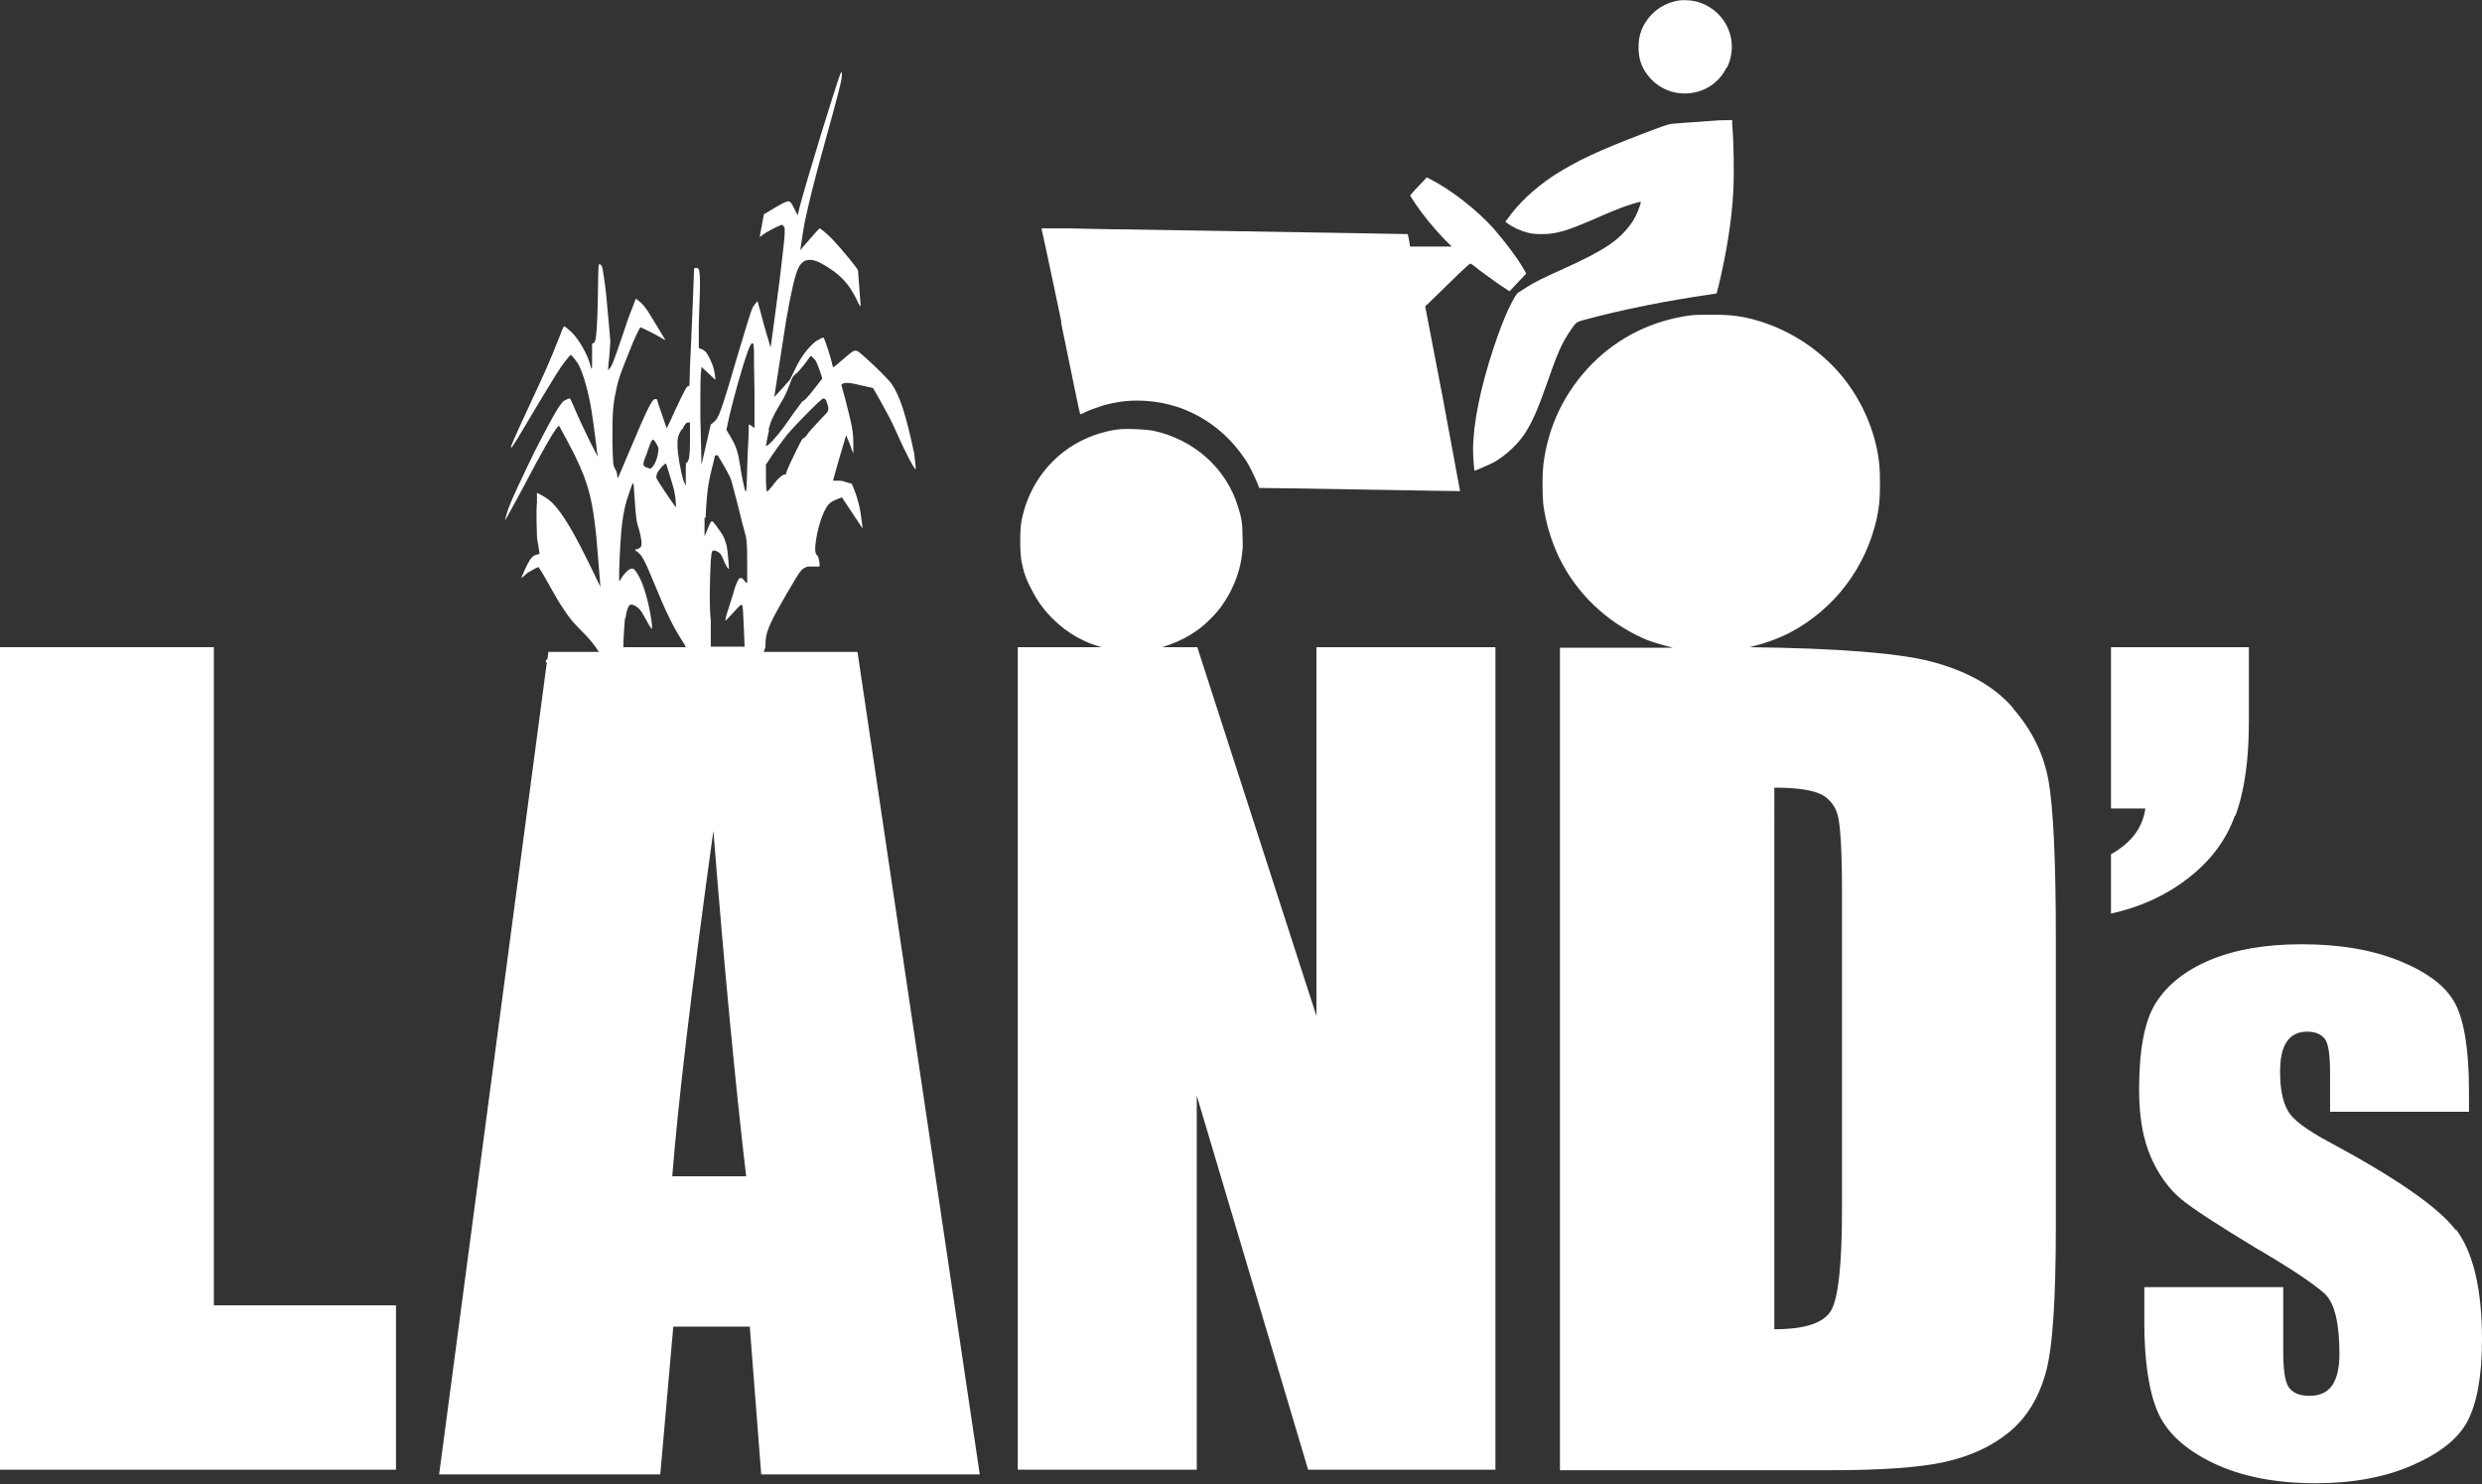 <?xml version="1.0" encoding="UTF-8"?><svg id="_イヤー_2" xmlns="http://www.w3.org/2000/svg" viewBox="0 0 47.7 28.53"><rect x="0" y="0" width="47.7" height="28.53" fill="#333333" stroke="none"/><defs><style>.cls-1{fill:#FFFFFF;}</style></defs><g id="_イヤー_1-2"><g><polygon class="cls-1" points="4.11 12.44 0 12.44 0 28.25 7.61 28.25 7.61 25.09 4.11 25.09 4.11 12.44"/><path class="cls-1" d="M14.71,12.44v-.03c0-.17,.03-.29,.14-.51,.08-.17,.47-.84,.52-.9,.04-.06,.1-.1,.16-.11,.02,0,.08,0,.13,0h.09v-.07c-.02-.1-.02-.12-.05-.15-.03-.03-.04-.08-.03-.19,.03-.3,.14-.65,.25-.78,.05-.05,.08-.07,.18-.11l.08-.03,.2,.3c.11,.17,.2,.3,.2,.3,0,0-.04-.32-.06-.41-.03-.12-.05-.2-.1-.33l-.05-.12-.1-.03c-.08-.03-.11-.03-.18-.03-.04,0-.08,0-.08,0,0-.02,.22-.78,.25-.87,0,0,.03,.06,.07,.16,.03,.09,.06,.17,.07,.18,0,0,0-.07,0-.17,0-.26-.03-.37-.15-.85l-.08-.29,.02-.02s.02-.02,.09-.02c.07,0,.16,.02,.37,.07l.13,.03,.13,.23c.14,.25,.23,.41,.36,.71,.12,.27,.26,.54,.32,.62,.02,.03,0-.15-.02-.3-.16-.76-.28-1.12-.44-1.35-.06-.08-.3-.32-.49-.49-.22-.19-.18-.19-.43,.02-.1,.09-.19,.16-.2,.16,0,0,0-.01-.01-.03-.03-.16-.15-.51-.17-.54,0,0-.04,0-.08,.03-.06,.03-.09,.05-.15,.11-.14,.14-.24,.29-.35,.53l-.07,.14-.15,.17c-.08,.09-.15,.16-.15,.16,0,0,.18-1.17,.23-1.48,.09-.52,.17-.88,.24-1.01,.08-.16,.23-.19,.43-.08,.36,.2,.53,.38,.69,.71,.03,.07,.06,.12,.07,.12,0,0,0,0,0-.02,0-.03-.05-.65-.05-.67,0-.03-.31-.41-.5-.61-.09-.09-.23-.21-.24-.2,0,0-.09,.09-.19,.21-.1,.11-.18,.21-.18,.21,0,0,.07-.5,.11-.65,.06-.28,.17-.73,.34-1.34,.3-1.08,.34-1.25,.35-1.36,0-.08,0-.09-.02-.06-.06,.11-.68,2.14-.8,2.61l-.03,.13-.05-.1c-.06-.13-.09-.17-.13-.17s-.14,.05-.32,.16l-.15,.09-.08,.44s.02-.02,.05-.04c.03-.02,.08-.06,.11-.07,.06-.04,.25-.13,.27-.13,0,0,.02,.01,.03,.03l.02,.03v.13c-.01,.15-.05,.48-.1,.9-.09,.7-.17,1.28-.17,1.27,0,0-.13-.43-.19-.67l-.06-.22-.04,.04s-.04,.06-.05,.07c-.04,.08-.14,.41-.33,1.05-.15,.52-.22,.74-.28,.91-.06,.17-.09,.21-.15,.26l-.05,.04-.09,.39-.09,.39v-.13c0-.07-.01-.42-.02-.79,0-.64,0-.8,.02-.94v-.03l.14,.13c.07,.07,.13,.12,.13,.12,0-.04-.02-.17-.04-.24-.03-.1-.11-.26-.15-.3-.02-.02-.05-.04-.08-.05l-.05-.02v-.12c0-.06,0-.21,0-.33,.02-.61,.03-.82,.02-.93-.01-.14-.02-.16-.07-.16-.03,0-.04,0-.04,.02,0,.02-.05,1.32-.08,1.89,0,.17-.01,.33-.01,.34,0,.02,0,.02-.02,.02-.03,0-.07,.07-.27,.5-.06,.14-.12,.26-.13,.28,0,.02-.02,.03-.02,.02,0,0-.05-.13-.09-.26-.05-.14-.09-.26-.09-.27,0-.02-.01-.02-.04-.02-.06,.01-.13,.14-.51,1.04-.1,.24-.19,.45-.2,.47,0,.02-.01,.01-.02-.05,0-.05-.02-.09-.04-.12-.04-.07-.04-.12-.05-.52,0-.45,0-.68,.07-.98,.04-.21,.09-.35,.27-.79,.05-.14,.18-.42,.2-.43,0,0,.18,.08,.34,.17,.08,.05,.14,.08,.14,.08,0,0-.28-.47-.34-.56-.06-.09-.13-.17-.19-.21l-.04-.03-.06,.16c-.09,.22-.1,.27-.21,.59-.16,.47-.19,.55-.24,.6-.03,.04-.03,.06,0-.24,.01-.13,.02-.26,.02-.29,0-.05-.05-.55-.08-.9-.02-.2-.06-.44-.07-.5-.01-.05-.03-.08-.06-.08-.02,0-.02-.01-.03,.69-.01,.48-.03,.75-.06,.8,0,.01-.02,.02-.03,.03h-.02v.25c0,.15,0,.24-.01,.24,0,0-.02-.04-.03-.09-.05-.19-.22-.49-.36-.62-.04-.04-.13-.11-.14-.11,0,0-.04,.07-.07,.16-.22,.56-.3,.73-.58,1.33-.2,.43-.28,.61-.32,.7-.01,.03-.03,.07-.04,.1-.01,.03-.02,.04,0,.04,.02-.01,.09-.12,.45-.73,.36-.6,.51-.84,.57-.91,.05-.06,.11-.14,.12-.14,.01,0,.12,.13,.15,.19,.09,.17,.19,.52,.25,.89,.02,.12,.06,.41,.09,.66,.01,.1,.02,.19,.03,.2,.04,.12-.28-.51-.49-1.01-.02-.05-.04-.09-.05-.09,0,0-.04,0-.06,.02-.06,.02-.09,.05-.18,.19-.09,.15-.21,.37-.42,.78-.25,.51-.46,.96-.51,1.1-.03,.08-.08,.25-.07,.25,0,0,.13-.23,.28-.51,.48-.91,.62-1.14,.7-1.25l.05-.06,.02,.03c.03,.05,.25,.46,.31,.59,.24,.5,.32,.82,.39,1.51,.03,.33,.08,.98,.08,.97,0,0-.08-.16-.17-.35-.35-.72-.55-1.05-.75-1.26-.07-.06-.1-.09-.19-.14l-.11-.06v.19c-.02,.21,0,.52,0,.65,0,.05,.02,.14,.03,.2,.01,.06,.02,.12,.02,.13,0,0-.02,.02-.05,.02-.09,.02-.14,.08-.25,.33-.03,.06-.05,.12-.05,.12s.02-.01,.04-.03c.02-.02,.06-.05,.08-.07,.05-.03,.19-.11,.21-.11,0,0,.07,.1,.14,.23,.19,.34,.26,.46,.35,.59,.11,.17,.18,.25,.34,.41,.16,.16,.23,.25,.33,.4h-.97l-.02,.15h-.02s-.01,.02-.01,.03v.02h.02l-2.07,15.61h4.25l.25-2.84h1.47l.22,2.84h4.2l-2.35-15.81h-1.8Zm1.17-4.72c.04,.08,.05,.13,.03,.18,0,.02-.07,.09-.14,.16-.16,.17-.24,.26-.27,.31-.01,.02-.04,.04-.05,.05-.02,0-.04,.03-.05,.05-.04,.07-.23,.46-.27,.56l-.03,.09h-.03s-.08,.03-.18,.16c-.1,.13-.14,.17-.15,.17-.01-.01-.02-.13-.02-.32v-.2l.04-.06c.1-.16,.3-.43,.38-.53,.11-.13,.45-.48,.58-.6,.11-.1,.12-.11,.17-.02Zm-1.11,.54c.04-.16,.08-.25,.22-.49,.1-.16,.12-.21,.19-.39,.05-.14,.06-.15,.1-.18,.06-.05,.14-.14,.22-.25,.04-.06,.08-.11,.08-.11,0,0,.02,.01,.04,.03,.02,.02,.05,.05,.06,.07,.03,.05,.13,.33,.12,.34-.22,.29-.32,.4-.35,.42-.02,0-.04,.03-.05,.04-.07,.09-.24,.33-.33,.46-.13,.18-.32,.39-.35,.37,0,0,.03-.18,.06-.3Zm-.79-.09c.07-.36,.34-1.33,.43-1.51,.03-.06,.03-.06,.05-.06,.02,0,.02,0,.03,.13,0,.07,0,.43,.01,.81v.69l-.05-.04s-.06-.04-.06-.03c0,0,0,.24-.02,.53-.02,.64-.02,.76-.04,.76,0,0-.01-.02-.02-.05,0-.02-.02-.09-.03-.14-.01-.05-.04-.18-.05-.28-.05-.31-.08-.4-.2-.6l-.07-.12,.02-.08Zm-.42,1.79c.02-.43,.04-.64,.13-.99,.03-.11,.05-.21,.05-.21,0,0,.01-.01,.03-.01,.02,0,.03,0,.04,.03,.07,.11,.18,.31,.21,.37,.04,.09,.05,.13,.17,.6,.05,.2,.1,.41,.12,.47,.04,.13,.05,.2,.05,.64v.34h-.02s-.04-.04-.05-.06c-.03-.03-.04-.03-.06-.03-.02,0-.03,.01-.06,.07-.02,.04-.05,.12-.07,.2-.02,.07-.07,.22-.1,.32-.04,.11-.06,.21-.06,.22,0,.02,0,.02,.13-.12,.07-.08,.14-.15,.15-.16,.05-.03,.05-.01,.06,.11,.01,.24,.03,.6,.03,.68h-.65v-.12c0-.16,0-.22,0-.38-.03-.27-.02-.76,0-1.16,.02-.2,.02-.2,.1-.18,.06,.02,.1,.06,.13,.14,.06,.15,.11,.22,.12,.2,0,0-.02-.31-.04-.41-.02-.1-.05-.19-.11-.28-.06-.09-.15-.21-.17-.22-.02-.01-.04,.02-.1,.17l-.05,.12v-.06s0-.17,0-.31Zm-.45-1.7c.05-.11,.08-.14,.12-.14,.02,0,.03,0,.03,0,0,0,0,.06,0,.12,0,.06,0,.19,0,.28,0,.23-.02,.35-.06,.37-.02,0-.02,.02-.02,.19,0,.1,0,.2,0,.22v.04l-.04-.09c-.06-.18-.12-.53-.12-.69,0-.13,0-.17,.08-.31Zm-.39,.71s.06-.06,.08-.06c0,0,.01,.03,.02,.06,.01,.04,.05,.15,.08,.26,.06,.2,.08,.27,.09,.46,0,.07,0,.07,0,.06-.04-.04-.36-.52-.37-.55-.02-.06,.01-.13,.1-.23Zm-.33-.15s.05-.12,.07-.19c.06-.17,.07-.19,.11-.17,0,0,.03,.04,.05,.08,.04,.07,.04,.07,.03,.14-.01,.13-.08,.29-.15,.33-.01,0-.1-.03-.12-.05-.02-.02-.02-.07,.01-.14Zm-.37,3.07c.02-.16,.06-.26,.1-.27,.04,0,.1,.02,.16,.08,.04,.04,.07,.09,.13,.2,.04,.08,.09,.16,.1,.17l.02,.02v-.08c-.03-.27-.12-.66-.22-.87-.05-.11-.11-.2-.15-.21-.05-.01-.13,.05-.21,.17l-.05,.08v-.22c.03-.82,.06-1.11,.19-1.48,.07-.21,.08-.23,.09-.14,0,.02,.01,.16,.02,.29,.02,.28,.03,.38,.06,.48,.04,.11,.07,.27,.07,.33,0,.07-.02,.09-.07,.11-.07,.02-.07,.02-.02,.05,.1,.07,.15,.17,.34,.63,.22,.54,.36,.82,.52,1.07,.04,.06,.07,.11,.08,.14h-1.2c0-.13,.02-.46,.03-.55Zm.9,10.72c.11-1.4,.37-3.61,.79-6.64,.21,2.64,.42,4.85,.63,6.64h-1.42Z"/><path class="cls-1" d="M25.31,19.56l-2.3-7.12h-.68c.24-.07,.48-.18,.7-.34,.14-.1,.36-.32,.46-.47,.19-.27,.32-.58,.37-.9,.02-.15,.03-.2,.02-.41,0-.26-.02-.37-.09-.59-.23-.74-.85-1.28-1.62-1.45-.16-.03-.56-.05-.73-.02-.93,.15-1.63,.83-1.81,1.76-.03,.19-.03,.57,0,.76,.04,.21,.09,.36,.2,.56,.11,.22,.25,.41,.44,.59,.26,.25,.57,.42,.9,.51h-1.61v15.81h3.44v-7.19l2.14,7.19h3.6V12.44h-3.44v7.12Z"/><path class="cls-1" d="M38.69,13.61c-.36-.42-.9-.72-1.6-.9-.63-.16-1.79-.25-3.47-.27,.26-.06,.52-.15,.76-.27,.87-.45,1.48-1.26,1.69-2.21,.05-.25,.06-.38,.06-.67s-.01-.42-.06-.67c-.13-.6-.43-1.17-.87-1.61-.4-.4-.89-.69-1.43-.85-.28-.08-.48-.11-.83-.11-.21,0-.35,0-.44,.01-.74,.1-1.38,.41-1.9,.93-.53,.54-.85,1.2-.94,1.95-.02,.19-.02,.57,0,.76,.05,.36,.15,.69,.3,1.01,.34,.7,.91,1.24,1.62,1.56,.18,.08,.38,.13,.57,.18h-2.17v15.81h5.19c.98,0,1.72-.05,2.21-.16s.9-.3,1.23-.57,.56-.64,.7-1.12,.2-1.43,.2-2.85v-5.54c0-1.5-.05-2.5-.14-3.01s-.32-.98-.68-1.39Zm-3.29,9.64c0,1.05-.07,1.7-.21,1.94s-.5,.36-1.09,.36V15.14c.45,0,.76,.05,.92,.14s.27,.24,.31,.44,.07,.66,.07,1.38v6.14Z"/><path class="cls-1" d="M42.96,15.68c.18-.48,.26-1.09,.26-1.82v-1.42h-2.65v3.1h.66c-.05,.37-.27,.66-.66,.88v1.14c.55-.12,1.04-.34,1.47-.67s.74-.73,.91-1.21Z"/><path class="cls-1" d="M47.2,23.65c-.33-.44-1.14-1-2.42-1.69-.45-.24-.72-.44-.81-.61-.1-.17-.15-.42-.15-.75,0-.26,.04-.45,.13-.58,.09-.13,.22-.19,.39-.19,.16,0,.27,.05,.34,.14,.07,.09,.1,.31,.1,.66v.74h2.67v-.39c0-.79-.09-1.35-.26-1.68s-.52-.6-1.05-.82-1.16-.33-1.91-.33c-.68,0-1.27,.1-1.75,.3-.48,.2-.83,.48-1.05,.83-.22,.35-.32,.91-.32,1.67,0,.53,.08,.96,.23,1.3,.15,.34,.35,.61,.58,.8,.23,.19,.71,.5,1.42,.93,.72,.42,1.16,.72,1.35,.9,.18,.18,.27,.56,.27,1.15,0,.27-.05,.47-.14,.6s-.24,.2-.43,.2-.32-.05-.4-.16c-.08-.11-.11-.35-.11-.72v-1.21h-2.67v.65c0,.75,.08,1.32,.25,1.73,.17,.41,.53,.74,1.07,1s1.2,.39,1.97,.39c.7,0,1.32-.11,1.85-.34s.89-.51,1.07-.85c.18-.34,.28-.86,.28-1.57,0-.98-.17-1.68-.5-2.12Z"/><path class="cls-1" d="M33.19,1.3c.24-.49,0-1.07-.52-1.25-.14-.05-.34-.06-.46-.03-.31,.07-.54,.27-.66,.55-.05,.13-.06,.22-.06,.38,.01,.23,.08,.39,.23,.56,.43,.46,1.19,.35,1.46-.21Z"/><path class="cls-1" d="M30.15,6.4c.14-.21,.14-.21,.29-.25,.73-.2,1.65-.38,2.43-.49l.12-.02,.04-.15c.15-.63,.25-1.24,.28-1.79,.02-.37,.01-.97-.02-1.31v-.08h-.1c-.05,0-.16,0-.25,.01-.43,.03-.72,.05-.81,.06-.08,.01-.19,.05-.53,.18-.92,.35-1.31,.54-1.75,.82-.37,.25-.66,.52-.88,.83l-.04,.05,.05,.04c.08,.06,.25,.14,.37,.17,.08,.02,.14,.03,.27,.03,.3,0,.49-.06,1.09-.32,.15-.07,.35-.15,.43-.18,.13-.05,.38-.13,.39-.12,.02,.02-.1,.31-.17,.4-.23,.33-.52,.53-1.32,.89-.4,.18-.54,.25-.7,.35-.07,.05-.13,.08-.14,.09-.09,.03-.31,.51-.49,1.06-.26,.78-.4,1.48-.4,1.98,0,.16,.02,.38,.03,.4,0,0,.29-.12,.38-.17,.22-.13,.44-.33,.58-.54,.15-.23,.25-.46,.44-1,.18-.52,.27-.73,.41-.94Z"/><path class="cls-1" d="M20.39,6.19c.2,.97,.36,1.77,.37,1.77,0,0,.03,0,.06-.02,.09-.05,.27-.11,.39-.15,.23-.06,.41-.09,.65-.09,.84,0,1.6,.42,2.07,1.13,.08,.11,.19,.35,.24,.47l.03,.08h.06s.9,.01,1.93,.03c1.03,.02,1.87,.03,1.87,.03,0,0-.15-.8-.33-1.78l-.34-1.77,.31-.3c.55-.54,.55-.53,.57-.52,0,0,.09,.06,.17,.13,.08,.06,.25,.18,.36,.26l.21,.14,.16-.17,.16-.17-.03-.06c-.13-.23-.38-.56-.59-.8-.33-.37-.82-.75-1.23-.96l-.06-.03-.16,.17c-.09,.09-.16,.18-.16,.18,0,0,.05,.08,.11,.17,.15,.22,.35,.46,.53,.65l.16,.16h-.16c-.09,0-.27,0-.4,0h-.24l-.02-.12c-.01-.06-.02-.11-.03-.12,0,0-1.01-.02-5.37-.09-.42,0-.96-.02-1.21-.02h-.45v.02s.18,.82,.38,1.79Z"/></g></g></svg>